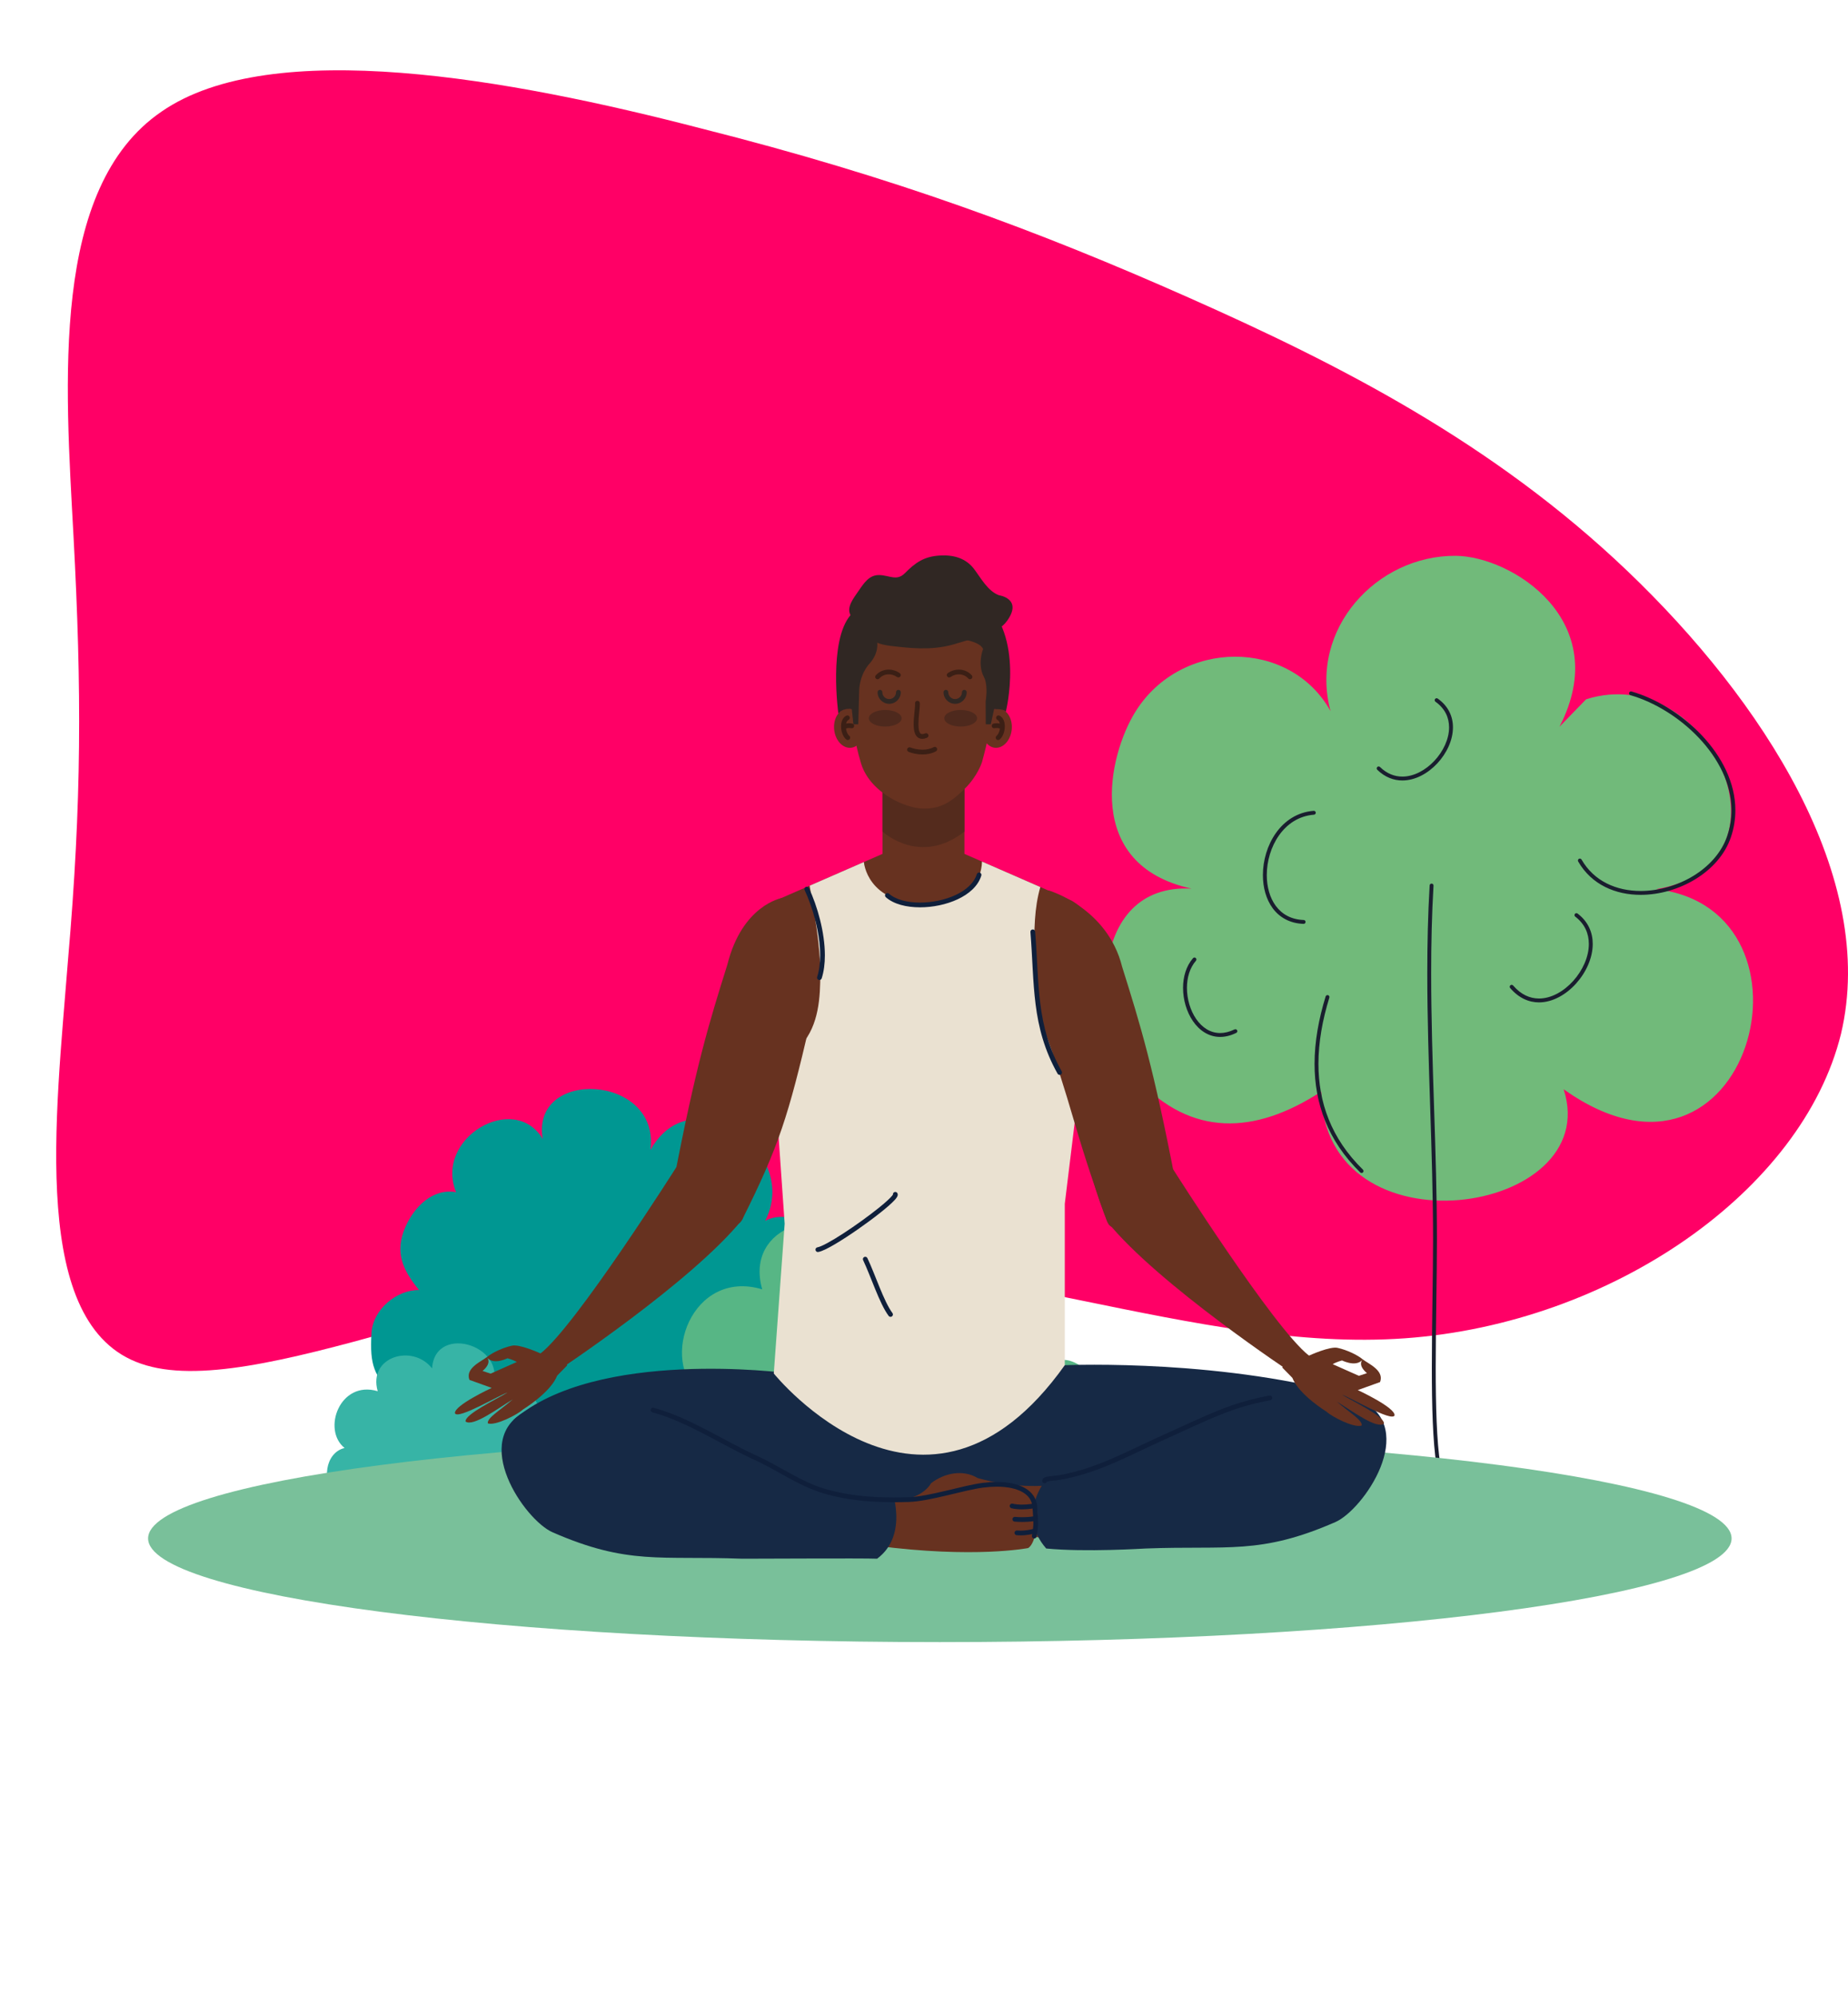 <?xml version="1.0" encoding="UTF-8"?>
<svg width="263px" height="284px" viewBox="0 0 263 284" version="1.1" xmlns="http://www.w3.org/2000/svg" xmlns:xlink="http://www.w3.org/1999/xlink">
    <title>yoga</title>
    <defs>
        <filter id="filter-1">
            <feColorMatrix in="SourceGraphic" type="matrix" values="0 0 0 0 0.923 0 0 0 0 0.945 0 0 0 0 0.958 0 0 0 1 0"></feColorMatrix>
        </filter>
    </defs>
    <g id="yoga" stroke="none" stroke-width="1" fill="none" fill-rule="evenodd">
        <g filter="url(#filter-1)" id="blob-(1)">
            <g transform="translate(8, 10)">
                <path d="M161.141,32.317 C182.494,41.785 204.435,52.907 223.633,71.242 C242.832,89.578 259.287,114.827 253.998,137.07 C248.513,159.313 221.478,178.25 191.897,180.354 C162.317,182.458 130.385,167.579 96.69,169.232 C63.191,171.036 27.929,189.522 12.061,183.961 C-3.807,178.55 -0.085,149.093 1.678,126.55 C3.637,104.006 3.637,88.225 2.462,66.283 C1.287,44.49 -0.868,16.686 15,5.865 C30.672,-4.956 64.562,1.206 91.793,8.27 C119.219,15.183 139.788,22.848 161.141,32.317 Z" id="Path" fill="#FF0066" fill-rule="nonzero"></path>
            </g>
        </g>
        <path d="M92.568,163.546 C93.994,152.776 75.481,151.826 77.241,162.001 C73.171,155.211 61.757,161.875 64.911,169.572 C61.577,168.967 58.921,171.684 57.68,174.547 C56.147,178.083 57.276,180.619 59.643,183.486 C56.449,183.447 53.085,186.246 52.875,189.541 C52.573,194.3 53.333,195.726 55.886,198.26 C52.366,198.61 51.286,202.903 51.388,206.085 C51.541,210.966 53.959,212.041 58.22,212.835 C63.231,213.772 67.395,213.82 72.473,213.202 C76.719,212.684 81.29,211.16 85.689,211.195 C92.892,211.26 100.055,210.374 107.17,209.368 C111.974,208.686 118.722,209.1 121.845,204.786 C124.379,201.288 125.276,196.836 123.598,192.828 C122.684,190.638 117.979,184.639 115.241,188.491 C119.145,185.322 119.163,182.234 117.968,178.602 C116.77,174.957 112.538,171.757 108.897,173.64 C111.333,168.919 109.189,163.879 104.857,160.861 C104.857,160.861 97.099,155.691 92.568,163.546" id="Fill-1" fill="#009792"></path>
        <path d="M149.234,194.762 C155.779,187.485 145.413,177.492 138.338,183.283 C144.235,171.619 123.626,165.024 122.864,177.354 C117.683,170.737 105.855,174.266 108.476,183.387 C98.483,180.39 93.674,193.552 99.711,198.394 C94.494,199.646 93.583,207.498 97.356,210.508 C100.759,213.229 109.204,212.586 113.654,212.586 C119.525,212.589 125.481,212.232 131.199,211.752 C137.692,211.212 147.876,213.207 153.265,208.435 C155.653,206.323 158.32,204.41 157.116,198.416 C156.644,196.088 151.46,191.01 149.234,194.762" id="Fill-2" fill="#57B685"></path>
        <path d="M75.678,203.995 C79.198,200.083 73.624,194.706 69.815,197.823 C72.989,191.55 61.904,187.999 61.493,194.632 C58.706,191.073 52.344,192.969 53.754,197.876 C48.378,196.264 45.788,203.348 49.038,205.952 C46.233,206.625 45.741,210.849 47.768,212.468 C49.602,213.932 54.145,213.583 56.538,213.588 C59.697,213.588 62.901,213.397 65.974,213.138 C69.468,212.845 74.948,213.92 77.846,211.354 C79.131,210.218 80.564,209.191 79.917,205.965 C79.662,204.712 76.876,201.979 75.678,203.995" id="Fill-3" fill="#37B4A6"></path>
        <path d="M225.723,99.466 C243.314,93.861 256.542,123.016 235.7,126.471 C260.612,129.352 249.055,173.751 222.53,154.93 C228.391,172.897 188.352,178.869 188.024,155.259 C178.479,161.487 169.514,161.629 161.908,153.531 C155.295,146.488 154.572,125.59 169.566,126.389 C154.107,123.016 157.729,107.434 161.576,101.25 C168.074,90.799 183.614,90.812 189.356,101.146 C186.234,89.512 195.92,78.961 207.19,79.056 C215.139,79.125 229.747,88.289 221.943,103.362 L225.723,99.466" id="Fill-4" fill="#71BA7A"></path>
        <path d="M232.039,98.881 C235.434,99.853 239.043,102.057 241.79,104.967 C244.539,107.877 246.418,111.481 246.417,115.249 C246.417,116.454 246.225,117.677 245.809,118.907 C245.016,121.249 243.236,123.205 240.999,124.576 C238.762,125.946 236.072,126.725 233.493,126.725 C230.072,126.721 226.873,125.372 225.078,122.256 C225.002,122.124 224.833,122.078 224.701,122.155 C224.569,122.231 224.523,122.4 224.599,122.532 C226.507,125.85 229.935,127.281 233.493,127.278 C236.182,127.277 238.962,126.471 241.287,125.047 C243.612,123.624 245.487,121.577 246.333,119.084 C246.769,117.798 246.97,116.513 246.97,115.249 C246.968,111.292 245.007,107.569 242.192,104.587 C239.374,101.605 235.695,99.356 232.191,98.35 C232.045,98.308 231.891,98.393 231.849,98.539 C231.807,98.686 231.892,98.839 232.039,98.881 L232.039,98.881" id="Fill-5" fill="#1A1E2F"></path>
        <path d="M188.658,141.73 C187.668,144.95 187.082,148.174 187.082,151.318 C187.08,156.885 188.928,162.21 193.582,166.759 C193.692,166.866 193.867,166.863 193.974,166.754 C194.08,166.645 194.079,166.471 193.97,166.364 C189.421,161.911 187.638,156.765 187.635,151.318 C187.635,148.243 188.209,145.072 189.187,141.892 C189.231,141.746 189.15,141.591 189.003,141.547 C188.857,141.502 188.703,141.584 188.658,141.73" id="Fill-6" fill="#1A1E2F"></path>
        <path d="M204.294,99.812 C205.672,100.798 206.222,102.083 206.227,103.455 C206.229,105.098 205.4,106.865 204.142,108.207 C202.887,109.551 201.214,110.459 199.58,110.457 C198.482,110.455 197.392,110.06 196.394,109.093 C196.284,108.987 196.11,108.989 196.003,109.099 C195.897,109.208 195.9,109.383 196.009,109.49 C197.097,110.549 198.345,111.011 199.58,111.009 C201.421,111.007 203.21,110.011 204.547,108.584 C205.881,107.155 206.776,105.283 206.779,103.455 C206.784,101.931 206.133,100.437 204.614,99.362 C204.489,99.273 204.318,99.303 204.229,99.427 C204.14,99.551 204.17,99.724 204.294,99.812" id="Fill-7" fill="#1A1E2F"></path>
        <path d="M186.957,115.325 C184.617,115.507 182.796,116.767 181.58,118.486 C180.362,120.206 179.732,122.383 179.731,124.465 C179.731,126.217 180.178,127.906 181.132,129.191 C182.084,130.477 183.558,131.34 185.517,131.407 C185.67,131.412 185.798,131.293 185.804,131.141 C185.809,130.988 185.69,130.86 185.538,130.854 C183.728,130.787 182.443,130.022 181.576,128.862 C180.711,127.7 180.283,126.124 180.284,124.465 C180.283,122.495 180.888,120.417 182.031,118.805 C183.177,117.193 184.84,116.047 187,115.876 C187.153,115.865 187.266,115.731 187.255,115.579 C187.243,115.427 187.11,115.313 186.957,115.325" id="Fill-8" fill="#1A1E2F"></path>
        <path d="M224.184,130.379 C225.558,131.427 226.116,132.797 226.119,134.264 C226.122,136.079 225.232,138.035 223.888,139.524 C222.546,141.015 220.761,142.024 219.025,142.021 C217.747,142.018 216.478,141.493 215.342,140.171 C215.242,140.055 215.068,140.042 214.952,140.141 C214.837,140.241 214.822,140.415 214.922,140.531 C216.14,141.958 217.588,142.576 219.025,142.573 C220.978,142.57 222.879,141.467 224.299,139.894 C225.718,138.317 226.67,136.258 226.672,134.264 C226.676,132.655 226.032,131.083 224.517,129.939 C224.396,129.847 224.222,129.87 224.13,129.992 C224.038,130.114 224.061,130.287 224.184,130.379 L224.184,130.379" id="Fill-9" fill="#1A1E2F"></path>
        <path d="M175.696,146.416 C174.957,146.776 174.272,146.932 173.644,146.932 C172.231,146.931 171.066,146.139 170.228,144.924 C169.395,143.711 168.919,142.084 168.92,140.513 C168.919,139.052 169.329,137.648 170.202,136.65 C170.301,136.535 170.289,136.361 170.175,136.26 C170.06,136.16 169.885,136.172 169.785,136.287 C168.8,137.417 168.367,138.952 168.367,140.513 C168.368,142.194 168.867,143.915 169.773,145.236 C170.674,146.555 172.01,147.485 173.644,147.485 C174.364,147.485 175.135,147.305 175.938,146.913 C176.076,146.847 176.132,146.681 176.066,146.544 C175.999,146.407 175.833,146.35 175.696,146.416 L175.696,146.416" id="Fill-10" fill="#1A1E2F"></path>
        <path d="M203.462,125.936 C203.217,130.052 203.126,134.225 203.126,138.427 C203.126,151.026 203.947,163.898 203.947,176.36 C203.947,181.653 203.773,188.341 203.773,194.505 C203.774,199.995 203.91,205.066 204.434,208.396 C204.458,208.546 204.6,208.65 204.75,208.626 C204.901,208.602 205.004,208.461 204.98,208.31 C204.464,205.046 204.325,199.983 204.326,194.505 C204.326,188.35 204.5,181.664 204.5,176.36 C204.499,163.874 203.678,151.002 203.679,138.427 C203.678,134.233 203.77,130.071 204.013,125.969 C204.022,125.816 203.906,125.686 203.754,125.676 C203.601,125.668 203.47,125.784 203.462,125.936" id="Fill-11" fill="#1A1E2F"></path>
        <path d="M21.075,218.817 C21.075,226.958 71.523,233.562 133.752,233.562 C195.981,233.562 246.432,226.958 246.432,218.817 C246.432,210.672 195.981,204.069 133.752,204.069 C71.523,204.069 21.075,210.672 21.075,218.817" id="Fill-12" fill="#79C09A"></path>
        <polygon id="Fill-13" fill="#673220" points="125.593 122.543 137.254 122.543 137.254 111.574 125.593 111.574"></polygon>
        <path d="M137.254,118.278 L137.254,111.574 L125.593,111.574 L125.593,118.278 C125.593,118.278 130.902,123.255 137.254,118.278" id="Fill-14" fill="#542B1D"></path>
        <path d="M137.254,112.227 C139.152,110.386 139.754,108.392 139.754,108.392 C140.482,105.783 141.25,102.162 141.523,100.301 C142.689,92.322 136.944,85.695 131.238,85.609 C125.532,85.695 119.786,92.322 120.953,100.301 C121.224,102.162 121.51,105.187 122.539,108.579 C123.364,111.301 125.866,113.304 128.436,114.329 C129.292,114.67 130.31,114.96 131.238,115.001 C133.939,115.12 135.483,113.945 137.254,112.227" id="Fill-15" fill="#673220"></path>
        <path d="M135.27,96.297 C135.676,96.02 136.08,95.911 136.454,95.911 C137.007,95.909 137.503,96.16 137.792,96.497 C137.914,96.638 138.127,96.654 138.268,96.532 C138.41,96.411 138.426,96.197 138.303,96.056 C137.878,95.566 137.209,95.237 136.454,95.236 C135.945,95.235 135.402,95.39 134.889,95.74 C134.736,95.846 134.696,96.055 134.802,96.209 C134.906,96.363 135.116,96.403 135.271,96.297 L135.27,96.297" id="Fill-16" fill="#3B1F15"></path>
        <path d="M128.049,95.74 C127.537,95.39 126.993,95.235 126.485,95.236 C125.73,95.237 125.06,95.566 124.635,96.057 C124.514,96.198 124.53,96.411 124.671,96.533 C124.812,96.654 125.025,96.638 125.147,96.497 C125.435,96.16 125.931,95.909 126.485,95.911 C126.859,95.911 127.262,96.02 127.669,96.297 C127.823,96.403 128.032,96.363 128.138,96.209 C128.242,96.055 128.204,95.846 128.049,95.74 L128.049,95.74" id="Fill-17" fill="#3B1F15"></path>
        <path d="M136.904,98.456 C136.903,98.995 136.467,99.431 135.928,99.432 C135.39,99.431 134.954,98.995 134.953,98.456 C134.953,98.27 134.802,98.119 134.616,98.119 C134.43,98.119 134.278,98.27 134.278,98.456 C134.278,99.368 135.016,100.106 135.928,100.107 C136.84,100.106 137.578,99.368 137.578,98.456 C137.578,98.27 137.428,98.119 137.241,98.119 C137.055,98.119 136.904,98.27 136.904,98.456" id="Fill-18" fill="#302723"></path>
        <path d="M127.522,98.456 C127.521,98.995 127.085,99.431 126.546,99.432 C126.007,99.431 125.571,98.995 125.57,98.456 C125.57,98.27 125.419,98.119 125.233,98.119 C125.047,98.119 124.896,98.27 124.896,98.456 C124.896,99.368 125.635,100.106 126.546,100.107 C127.457,100.106 128.197,99.368 128.197,98.456 C128.197,98.27 128.046,98.119 127.859,98.119 C127.673,98.119 127.522,98.27 127.522,98.456 L127.522,98.456" id="Fill-19" fill="#302723"></path>
        <path d="M139.053,102.162 C139.053,102.814 138.008,103.342 136.719,103.342 C135.429,103.342 134.385,102.814 134.385,102.162 C134.385,101.51 135.429,100.981 136.719,100.981 C138.008,100.981 139.053,101.51 139.053,102.162" id="Fill-20" fill="#4E291D"></path>
        <path d="M128.313,102.162 C128.313,102.814 127.269,103.342 125.98,103.342 C124.691,103.342 123.646,102.814 123.646,102.162 C123.646,101.51 124.691,100.981 125.98,100.981 C127.269,100.981 128.313,101.51 128.313,102.162" id="Fill-21" fill="#4E291D"></path>
        <path d="M152.497,128.102 L135.636,120.746 L127.212,120.746 L110.35,128.102 C110.35,128.102 104.952,131.009 106.133,137.419 L114.567,173.018 L112.972,195.288 L131.424,195.216 L149.876,195.288 L148.28,173.018 L156.715,137.419 C157.896,131.009 152.497,128.102 152.497,128.102" id="Fill-22" fill="#673220"></path>
        <path d="M143.98,103.802 C143.812,105.339 142.735,106.482 141.573,106.355 C140.413,106.228 139.608,104.878 139.777,103.341 C139.945,101.804 141.024,100.661 142.184,100.789 C143.344,100.916 144.15,102.266 143.98,103.802" id="Fill-23" fill="#673220"></path>
        <path d="M141.952,102.399 C142.058,102.449 142.146,102.543 142.215,102.705 C142.284,102.864 142.323,103.081 142.323,103.314 C142.323,103.584 142.272,103.874 142.18,104.119 C142.09,104.364 141.957,104.56 141.832,104.656 C141.686,104.772 141.662,104.985 141.777,105.131 C141.894,105.278 142.106,105.302 142.254,105.187 C142.515,104.977 142.692,104.68 142.814,104.355 C142.935,104.028 142.999,103.668 143,103.314 C142.999,103.009 142.952,102.709 142.837,102.438 C142.724,102.17 142.53,101.923 142.243,101.787 C142.074,101.708 141.872,101.78 141.792,101.949 C141.712,102.118 141.784,102.319 141.954,102.399 L141.952,102.399" id="Fill-24" fill="#3B1F15"></path>
        <path d="M141.535,103.577 C141.631,103.559 141.746,103.547 141.861,103.547 C141.979,103.547 142.094,103.56 142.185,103.585 C142.278,103.61 142.34,103.647 142.372,103.681 C142.504,103.812 142.719,103.812 142.851,103.68 C142.983,103.547 142.982,103.333 142.85,103.201 C142.707,103.06 142.534,102.98 142.366,102.933 C142.196,102.886 142.024,102.871 141.861,102.87 C141.7,102.87 141.548,102.886 141.414,102.911 C141.23,102.944 141.108,103.12 141.141,103.304 C141.175,103.488 141.351,103.61 141.535,103.577" id="Fill-25" fill="#3B1F15"></path>
        <path d="M118.718,103.802 C118.886,105.339 119.965,106.482 121.125,106.355 C122.286,106.228 123.091,104.878 122.922,103.341 C122.753,101.804 121.675,100.661 120.515,100.789 C119.354,100.916 118.549,102.266 118.718,103.802" id="Fill-26" fill="#673220"></path>
        <path d="M120.456,101.787 C120.169,101.923 119.975,102.17 119.861,102.438 C119.746,102.709 119.699,103.009 119.699,103.314 C119.699,103.667 119.763,104.028 119.884,104.355 C120.006,104.68 120.183,104.977 120.446,105.187 C120.593,105.303 120.805,105.278 120.921,105.131 C121.037,104.984 121.012,104.772 120.866,104.656 C120.74,104.559 120.608,104.364 120.518,104.119 C120.427,103.874 120.375,103.584 120.375,103.314 C120.375,103.081 120.414,102.864 120.483,102.705 C120.553,102.544 120.641,102.449 120.745,102.399 C120.914,102.319 120.986,102.118 120.907,101.949 C120.827,101.78 120.625,101.708 120.456,101.787 L120.456,101.787" id="Fill-27" fill="#3B1F15"></path>
        <path d="M121.284,102.911 C121.15,102.886 120.998,102.87 120.836,102.87 C120.673,102.871 120.502,102.886 120.332,102.933 C120.163,102.98 119.991,103.06 119.848,103.202 C119.716,103.334 119.716,103.548 119.848,103.68 C119.98,103.812 120.194,103.812 120.327,103.68 C120.359,103.647 120.421,103.61 120.513,103.585 C120.604,103.56 120.72,103.547 120.836,103.547 C120.952,103.547 121.068,103.559 121.164,103.577 C121.348,103.61 121.524,103.488 121.557,103.304 C121.59,103.12 121.468,102.944 121.284,102.911 L121.284,102.911" id="Fill-28" fill="#3B1F15"></path>
        <path d="M150.466,194.215 C150.466,194.215 170.793,193.153 189.744,197.85 C199.333,200.226 184.568,214.706 173.766,213.445 L92.842,213.445 C75.748,213.445 73.077,201.96 73.077,201.96 C84.917,191.707 111.893,195.288 111.893,195.288 L113.339,188.706 L149.56,188.706 L150.466,194.215" id="Fill-29" fill="#162945"></path>
        <path d="M151.536,210.985 C148.107,211.573 143.93,211.574 139.128,210.226 C137.031,208.95 134.335,209.536 132.505,210.966 C132.505,210.966 130.554,214.906 123.019,212.658 C123.019,212.658 121.299,213.12 121.011,214.569 C121.011,214.569 119.436,217.605 122.36,218.73 C122.36,218.73 130.008,220.248 144.064,218.392 C144.813,218.356 147.988,218.654 151.536,219.021 L151.536,210.985" id="Fill-30" fill="#673220"></path>
        <path d="M148.892,220.248 C154.48,220.792 162.794,220.258 163.07,220.248 C174.724,219.802 179.301,221.186 190.048,216.489 C194.041,214.744 201.956,203.252 193.68,199.154 C184.11,193.431 162.058,206.445 162.058,206.445 C162.058,206.445 157.212,209.868 148.892,210.428 C148.892,210.428 144.619,215.353 148.892,220.248" id="Fill-31" fill="#162945"></path>
        <path d="M128.042,213.319 C126.897,213.342 125.023,213.274 123.867,213.214 L123.364,219.896 C123.962,219.855 124.404,219.836 124.626,219.847 C138.684,221.702 146.331,220.184 146.331,220.184 C147.483,219.445 147.681,216.024 147.681,216.024 C147.681,206.756 135.523,213.166 128.042,213.319" id="Fill-32" fill="#673220"></path>
        <path d="M124.826,221.702 C122.97,221.612 106.016,221.718 105.621,221.702 C93.967,221.257 89.39,222.64 78.643,217.944 C74.651,216.199 66.736,204.706 75.012,200.608 C84.58,194.887 106.624,207.896 106.633,207.9 C113.569,210.57 120.529,211.531 126.825,211.648 C126.825,211.648 129.436,218.283 124.826,221.702" id="Fill-33" fill="#162945"></path>
        <path d="M123.646,88.758 C123.646,88.758 126.375,91.541 123.646,94.507 C123.646,94.507 122.295,95.925 122.267,98.456 L122.149,103.022 L121.454,103.022 L121.224,100.869 C121.224,100.869 120.087,100.576 119.312,101.491 C119.312,101.491 117.883,91.204 121.041,87.492 C121.041,87.492 123.248,85.263 123.646,88.758" id="Fill-34" fill="#302723"></path>
        <path d="M180.656,198.496 C177.807,199.034 175.638,199.711 173.382,200.613 C171.126,201.516 168.786,202.641 165.566,204.086 C160.345,206.433 156.152,208.855 150.81,209.806 C150.427,209.875 149.877,209.912 149.414,209.972 C149.18,210.003 148.969,210.039 148.784,210.1 C148.692,210.133 148.604,210.17 148.514,210.241 C148.426,210.307 148.326,210.446 148.328,210.613 L148.339,210.714 C148.382,210.895 148.563,211.008 148.744,210.964 C148.927,210.921 149.038,210.74 148.995,210.559 L148.766,210.613 L149.002,210.613 L148.995,210.559 L148.766,210.613 L149.002,210.613 L148.814,210.613 L148.938,210.766 C148.946,210.764 149.005,210.697 149.002,210.613 L148.814,210.613 L148.938,210.766 L148.922,210.747 L148.935,210.768 L148.938,210.766 L148.922,210.747 L148.935,210.768 C148.944,210.759 149.048,210.718 149.187,210.692 C149.618,210.603 150.369,210.568 150.928,210.47 C156.412,209.49 160.663,207.027 165.843,204.702 C169.07,203.252 171.408,202.129 173.632,201.24 C175.858,200.349 177.972,199.69 180.781,199.159 C180.964,199.124 181.084,198.948 181.05,198.765 C181.015,198.582 180.838,198.462 180.656,198.496" id="Fill-35" fill="#0F1F3B"></path>
        <path d="M147.524,218.541 C147.675,217.572 147.741,217.149 147.741,216.594 C147.74,216.096 147.691,215.522 147.615,214.333 C147.547,213.168 146.895,212.239 145.879,211.656 C144.862,211.069 143.488,210.783 141.862,210.782 C141.228,210.782 140.556,210.826 139.85,210.915 C138.45,211.092 136.537,211.582 134.606,212.038 C132.678,212.494 130.731,212.914 129.334,212.954 C128.631,212.974 127.927,212.986 127.223,212.986 C123.864,212.986 120.509,212.707 117.311,211.737 C113.889,210.705 111.021,208.558 107.684,207.044 C103.091,204.968 98.079,201.582 93.01,200.228 C92.83,200.18 92.645,200.288 92.598,200.468 C92.55,200.648 92.657,200.833 92.837,200.881 C97.748,202.183 102.741,205.543 107.405,207.658 C110.656,209.126 113.548,211.298 117.115,212.383 C120.404,213.379 123.827,213.661 127.223,213.662 C127.935,213.662 128.646,213.649 129.354,213.628 C130.858,213.583 132.822,213.152 134.761,212.695 C136.696,212.238 138.608,211.75 139.935,211.585 C140.614,211.498 141.259,211.456 141.862,211.456 C143.409,211.455 144.675,211.736 145.54,212.24 C146.406,212.749 146.876,213.436 146.942,214.375 C147.018,215.569 147.067,216.145 147.066,216.594 C147.066,217.087 147.01,217.46 146.857,218.438 C146.828,218.622 146.954,218.794 147.139,218.823 C147.322,218.852 147.495,218.726 147.524,218.542 L147.524,218.541" id="Fill-36" fill="#0F1F3B"></path>
        <path d="M147.206,213.835 L147.174,213.841 C147.013,213.873 146.278,214.008 145.438,214.006 C145,214.006 144.535,213.97 144.112,213.87 C143.931,213.826 143.749,213.939 143.706,214.12 C143.662,214.302 143.775,214.484 143.956,214.526 C144.451,214.644 144.964,214.681 145.438,214.682 C146.479,214.681 147.334,214.497 147.348,214.495 C147.53,214.455 147.646,214.276 147.607,214.094 C147.568,213.912 147.388,213.795 147.207,213.835 L147.206,213.835" id="Fill-37" fill="#0F1F3B"></path>
        <path d="M147.207,215.658 L147.182,215.664 C147.052,215.688 146.427,215.798 145.498,215.798 C145.182,215.798 144.829,215.785 144.448,215.751 C144.262,215.736 144.099,215.874 144.084,216.058 C144.067,216.244 144.205,216.408 144.391,216.424 C144.792,216.459 145.164,216.472 145.498,216.472 C146.62,216.472 147.331,216.321 147.349,216.318 C147.53,216.279 147.646,216.099 147.608,215.918 C147.568,215.736 147.39,215.619 147.207,215.658" id="Fill-38" fill="#0F1F3B"></path>
        <path d="M146.89,217.501 L146.86,217.509 C146.712,217.548 146.018,217.71 145.24,217.71 C145.078,217.71 144.913,217.702 144.75,217.687 C144.564,217.669 144.399,217.804 144.381,217.99 C144.363,218.175 144.499,218.34 144.684,218.358 C144.872,218.377 145.059,218.384 145.24,218.384 C146.233,218.383 147.054,218.156 147.07,218.151 C147.249,218.102 147.355,217.916 147.306,217.736 C147.256,217.557 147.07,217.452 146.89,217.501" id="Fill-39" fill="#0F1F3B"></path>
        <path d="M148.184,144.356 C147.268,141.426 147.244,138.542 147.208,135.499 C147.172,132.374 147.187,129.176 148.054,126.164 L139.754,122.543 C139.556,128.691 131.595,128.54 131.595,128.54 C123.351,128.484 122.944,122.608 122.944,122.608 L115.222,125.977 C115.926,130.088 116.711,134.218 116.737,138.386 C116.759,141.872 116.515,145.795 114.101,148.554 C112.353,150.553 112.517,150.782 110.121,151.812 L111.67,174.057 L110.121,195.356 C110.121,195.356 131.644,222.117 151.536,194.174 L151.536,171.219 L153.955,151.408 C150.626,150.463 149.331,148.026 148.184,144.356" id="Fill-40" fill="#EAE1D1"></path>
        <path d="M79.25,195.045 C79.25,195.045 98.413,182.386 105.625,173.467 C105.625,173.467 108.818,165.852 109.205,159.272 C109.205,159.272 101.795,162.306 96.269,165.987 C96.269,165.987 81.963,188.578 76.926,192.506 L79.25,195.045" id="Fill-41" fill="#673220"></path>
        <path d="M66.811,196.267 C66.171,194.614 68.468,193.664 69.269,193.041 C69.269,193.041 70.127,193.765 68.677,194.997 L69.823,195.378 L73.55,193.719 C72.948,193.371 72.234,193.195 72.234,193.195 C72.536,193.008 70.273,194.329 69.269,193.041 C70.048,192.388 71.547,191.696 72.793,191.416 C73.872,191.097 76.926,192.506 76.926,192.506 L79.122,191.74 L80.732,194.192 L79.294,195.663 C78.334,198.097 74.424,200.48 74.424,200.48 C73.654,201.202 70.49,202.842 69.423,202.449 C69.31,201.667 71.078,200.671 72.966,199.048 C70.802,200.36 67.35,202.963 66.258,202.19 C66.131,201.166 70.607,199.041 72.218,198.067 C71.103,198.411 65.179,201.949 64.749,201.018 C64.573,199.92 69.927,197.425 69.979,197.408 L66.811,196.267" id="Fill-42" fill="#673220"></path>
        <path d="M103.517,137.198 C100.94,145.403 99.06,151.448 95.923,167.774 C95.923,167.774 103.92,176.857 105.625,173.467 C110.881,163.012 112.231,158.532 115.196,145.869 C115.196,145.869 118.651,130.967 111.224,127.741 C111.224,127.741 105.625,128.736 103.517,137.198" id="Fill-43" fill="#673220"></path>
        <path d="M159.697,137.508 C162.274,145.714 164.154,151.759 167.292,168.085 C167.292,168.085 158.898,177.339 157.59,173.778 C152.598,160.173 152.578,156.985 148.564,146.403 C148.564,146.403 144.922,137.042 149.215,126.642 C149.215,126.642 157.59,129.047 159.697,137.508" id="Fill-44" fill="#673220"></path>
        <path d="M183.964,195.356 C183.964,195.356 164.802,182.697 157.59,173.778 C157.59,173.778 154.396,166.162 154.01,159.583 C154.01,159.583 161.419,162.616 166.945,166.298 C166.945,166.298 181.252,188.889 186.289,192.817 L183.964,195.356" id="Fill-45" fill="#673220"></path>
        <path d="M196.404,196.578 C197.044,194.925 194.746,193.975 193.946,193.352 C193.946,193.352 193.088,194.076 194.538,195.308 L193.392,195.688 L189.664,194.03 C190.267,193.682 190.981,193.506 190.981,193.506 C190.678,193.318 192.942,194.638 193.946,193.352 C193.166,192.699 191.667,192.007 190.422,191.727 C189.343,191.408 186.289,192.817 186.289,192.817 L184.093,192.051 L182.482,194.503 L183.92,195.973 C184.88,198.408 188.791,200.79 188.791,200.79 C189.56,201.513 192.724,203.152 193.791,202.76 C193.905,201.978 192.136,200.98 190.249,199.359 C192.412,200.671 195.864,203.274 196.957,202.501 C197.084,201.477 192.607,199.352 190.996,198.378 C192.111,198.722 198.036,202.26 198.466,201.328 C198.642,200.23 193.287,197.736 193.236,197.718 L196.404,196.578" id="Fill-46" fill="#673220"></path>
        <path d="M140.275,99.769 L140.29,103.022 L141.008,103.022 L141.475,100.871 C141.475,100.871 142.746,100.759 143.142,101.228 C143.142,101.228 145.91,90.417 139.754,85.244 C139.754,85.244 132.999,78.186 123.646,84.625 C123.646,84.625 121.224,86.792 122.54,88.055 C122.54,88.055 123.862,90.683 125.574,90.908 C125.574,90.908 138.715,89.629 139.911,92.31 C139.911,92.31 139.053,94.409 140.017,96.277 C140.017,96.277 140.655,97.192 140.275,99.769" id="Fill-47" fill="#302723"></path>
        <path d="M130.226,100.045 C130.23,100.08 130.231,100.128 130.231,100.184 C130.232,100.456 130.183,100.906 130.132,101.407 C130.082,101.91 130.029,102.47 130.029,102.997 C130.032,103.497 130.071,103.967 130.233,104.362 C130.315,104.559 130.434,104.742 130.609,104.878 C130.783,105.015 131.011,105.09 131.25,105.089 C131.463,105.088 131.686,105.036 131.928,104.938 C132.1,104.868 132.183,104.671 132.114,104.498 C132.043,104.324 131.846,104.241 131.673,104.311 C131.49,104.386 131.348,104.412 131.25,104.412 C131.138,104.41 131.08,104.386 131.023,104.343 C130.94,104.282 130.849,104.133 130.79,103.892 C130.731,103.653 130.706,103.34 130.706,102.997 C130.706,102.514 130.755,101.973 130.806,101.475 C130.855,100.976 130.908,100.525 130.908,100.184 C130.908,100.114 130.906,100.048 130.9,99.983 C130.884,99.797 130.718,99.66 130.532,99.677 C130.346,99.694 130.209,99.859 130.226,100.045" id="Fill-48" fill="#3B1F15"></path>
        <path d="M129.309,106.939 C129.765,107.127 130.489,107.307 131.29,107.309 C131.916,107.308 132.59,107.196 133.2,106.863 C133.363,106.773 133.423,106.568 133.334,106.404 C133.244,106.24 133.039,106.18 132.874,106.27 C132.398,106.532 131.835,106.632 131.29,106.632 C130.596,106.633 129.931,106.466 129.568,106.314 C129.396,106.242 129.198,106.324 129.126,106.496 C129.054,106.669 129.136,106.867 129.309,106.939" id="Fill-49" fill="#3B1F15"></path>
        <path d="M143.35,88.269 C141.888,90.342 138.706,90.694 136.305,91.475 C133.405,92.418 130.724,92.32 127.745,91.981 C126.62,91.853 125.36,91.768 124.367,91.174 C122.62,90.13 121.924,89.105 121.041,87.492 C120.44,86.393 121.433,85.138 122.149,84.101 C122.978,82.9 123.71,81.745 125.172,81.792 C126.584,81.837 127.631,82.677 128.758,81.545 C130.284,80.016 131.505,79.132 133.815,79.01 C135.74,78.909 137.458,79.396 138.625,80.931 C139.578,82.187 140.583,84.084 142.167,84.663 C142.167,84.663 145.567,85.13 143.35,88.269" id="Fill-50" fill="#302723"></path>
        <path d="M114.513,126.604 C115.667,129.054 116.721,132.717 116.719,135.878 C116.719,136.992 116.589,138.042 116.296,138.953 C116.239,139.13 116.337,139.32 116.515,139.377 C116.692,139.434 116.882,139.336 116.939,139.159 C117.259,138.16 117.393,137.044 117.393,135.878 C117.391,132.57 116.314,128.856 115.124,126.317 C115.044,126.148 114.844,126.075 114.675,126.155 C114.506,126.234 114.434,126.435 114.513,126.604 L114.513,126.604" id="Fill-51" fill="#0F1F3B"></path>
        <path d="M146.646,132.56 C146.944,136.238 146.966,139.58 147.382,142.856 C147.799,146.131 148.617,149.342 150.511,152.716 C150.602,152.878 150.808,152.936 150.97,152.845 C151.134,152.754 151.191,152.548 151.1,152.386 C149.256,149.098 148.462,145.993 148.052,142.771 C147.642,139.55 147.619,136.214 147.318,132.506 C147.303,132.32 147.14,132.182 146.954,132.197 C146.769,132.212 146.63,132.375 146.646,132.56" id="Fill-52" fill="#0F1F3B"></path>
        <path d="M126.064,127.611 C127.2,128.618 129.003,129.049 130.933,129.053 C132.746,129.052 134.679,128.661 136.288,127.91 C137.892,127.159 139.197,126.039 139.658,124.534 C139.712,124.356 139.611,124.167 139.432,124.113 C139.255,124.059 139.066,124.16 139.012,124.338 C138.639,125.576 137.509,126.596 136.002,127.299 C134.5,128.002 132.649,128.379 130.933,128.378 C129.104,128.382 127.437,127.943 126.514,127.108 C126.375,126.984 126.162,126.996 126.038,127.135 C125.913,127.274 125.925,127.487 126.064,127.611 L126.064,127.611" id="Fill-53" fill="#0F1F3B"></path>
        <path d="M116.446,178.075 C116.751,178.023 117.112,177.877 117.559,177.66 C119.107,176.901 121.61,175.243 123.749,173.661 C124.818,172.87 125.792,172.1 126.507,171.47 C126.865,171.154 127.157,170.874 127.37,170.636 C127.476,170.516 127.563,170.407 127.631,170.299 C127.696,170.188 127.756,170.089 127.762,169.918 C127.762,169.854 127.748,169.783 127.715,169.719 C127.632,169.552 127.429,169.485 127.263,169.568 C127.096,169.651 127.029,169.854 127.112,170.02 L127.317,169.918 L127.087,169.918 L127.112,170.02 L127.317,169.918 L127.087,169.918 L127.23,169.918 L127.091,169.882 L127.087,169.918 L127.23,169.918 L127.091,169.882 L127.114,169.888 L127.091,169.88 L127.091,169.882 L127.114,169.888 L127.091,169.88 C127.09,169.888 127.05,169.965 126.975,170.058 C126.689,170.422 125.959,171.082 125.026,171.829 C123.624,172.954 121.743,174.312 120.058,175.407 C119.216,175.956 118.422,176.438 117.765,176.793 C117.114,177.15 116.575,177.375 116.34,177.409 C116.156,177.438 116.03,177.61 116.06,177.795 C116.089,177.979 116.262,178.105 116.446,178.075 L116.446,178.075" id="Fill-54" fill="#0F1F3B"></path>
        <path d="M122.836,179.236 C123.39,180.403 123.969,181.939 124.571,183.4 C125.174,184.864 125.792,186.252 126.468,187.165 C126.579,187.315 126.791,187.346 126.94,187.234 C127.09,187.123 127.121,186.912 127.01,186.763 C126.407,185.955 125.789,184.592 125.195,183.144 C124.598,181.693 124.018,180.153 123.445,178.946 C123.365,178.778 123.164,178.706 122.996,178.786 C122.827,178.867 122.756,179.067 122.836,179.236 L122.836,179.236" id="Fill-55" fill="#0F1F3B"></path>
    </g>
</svg>